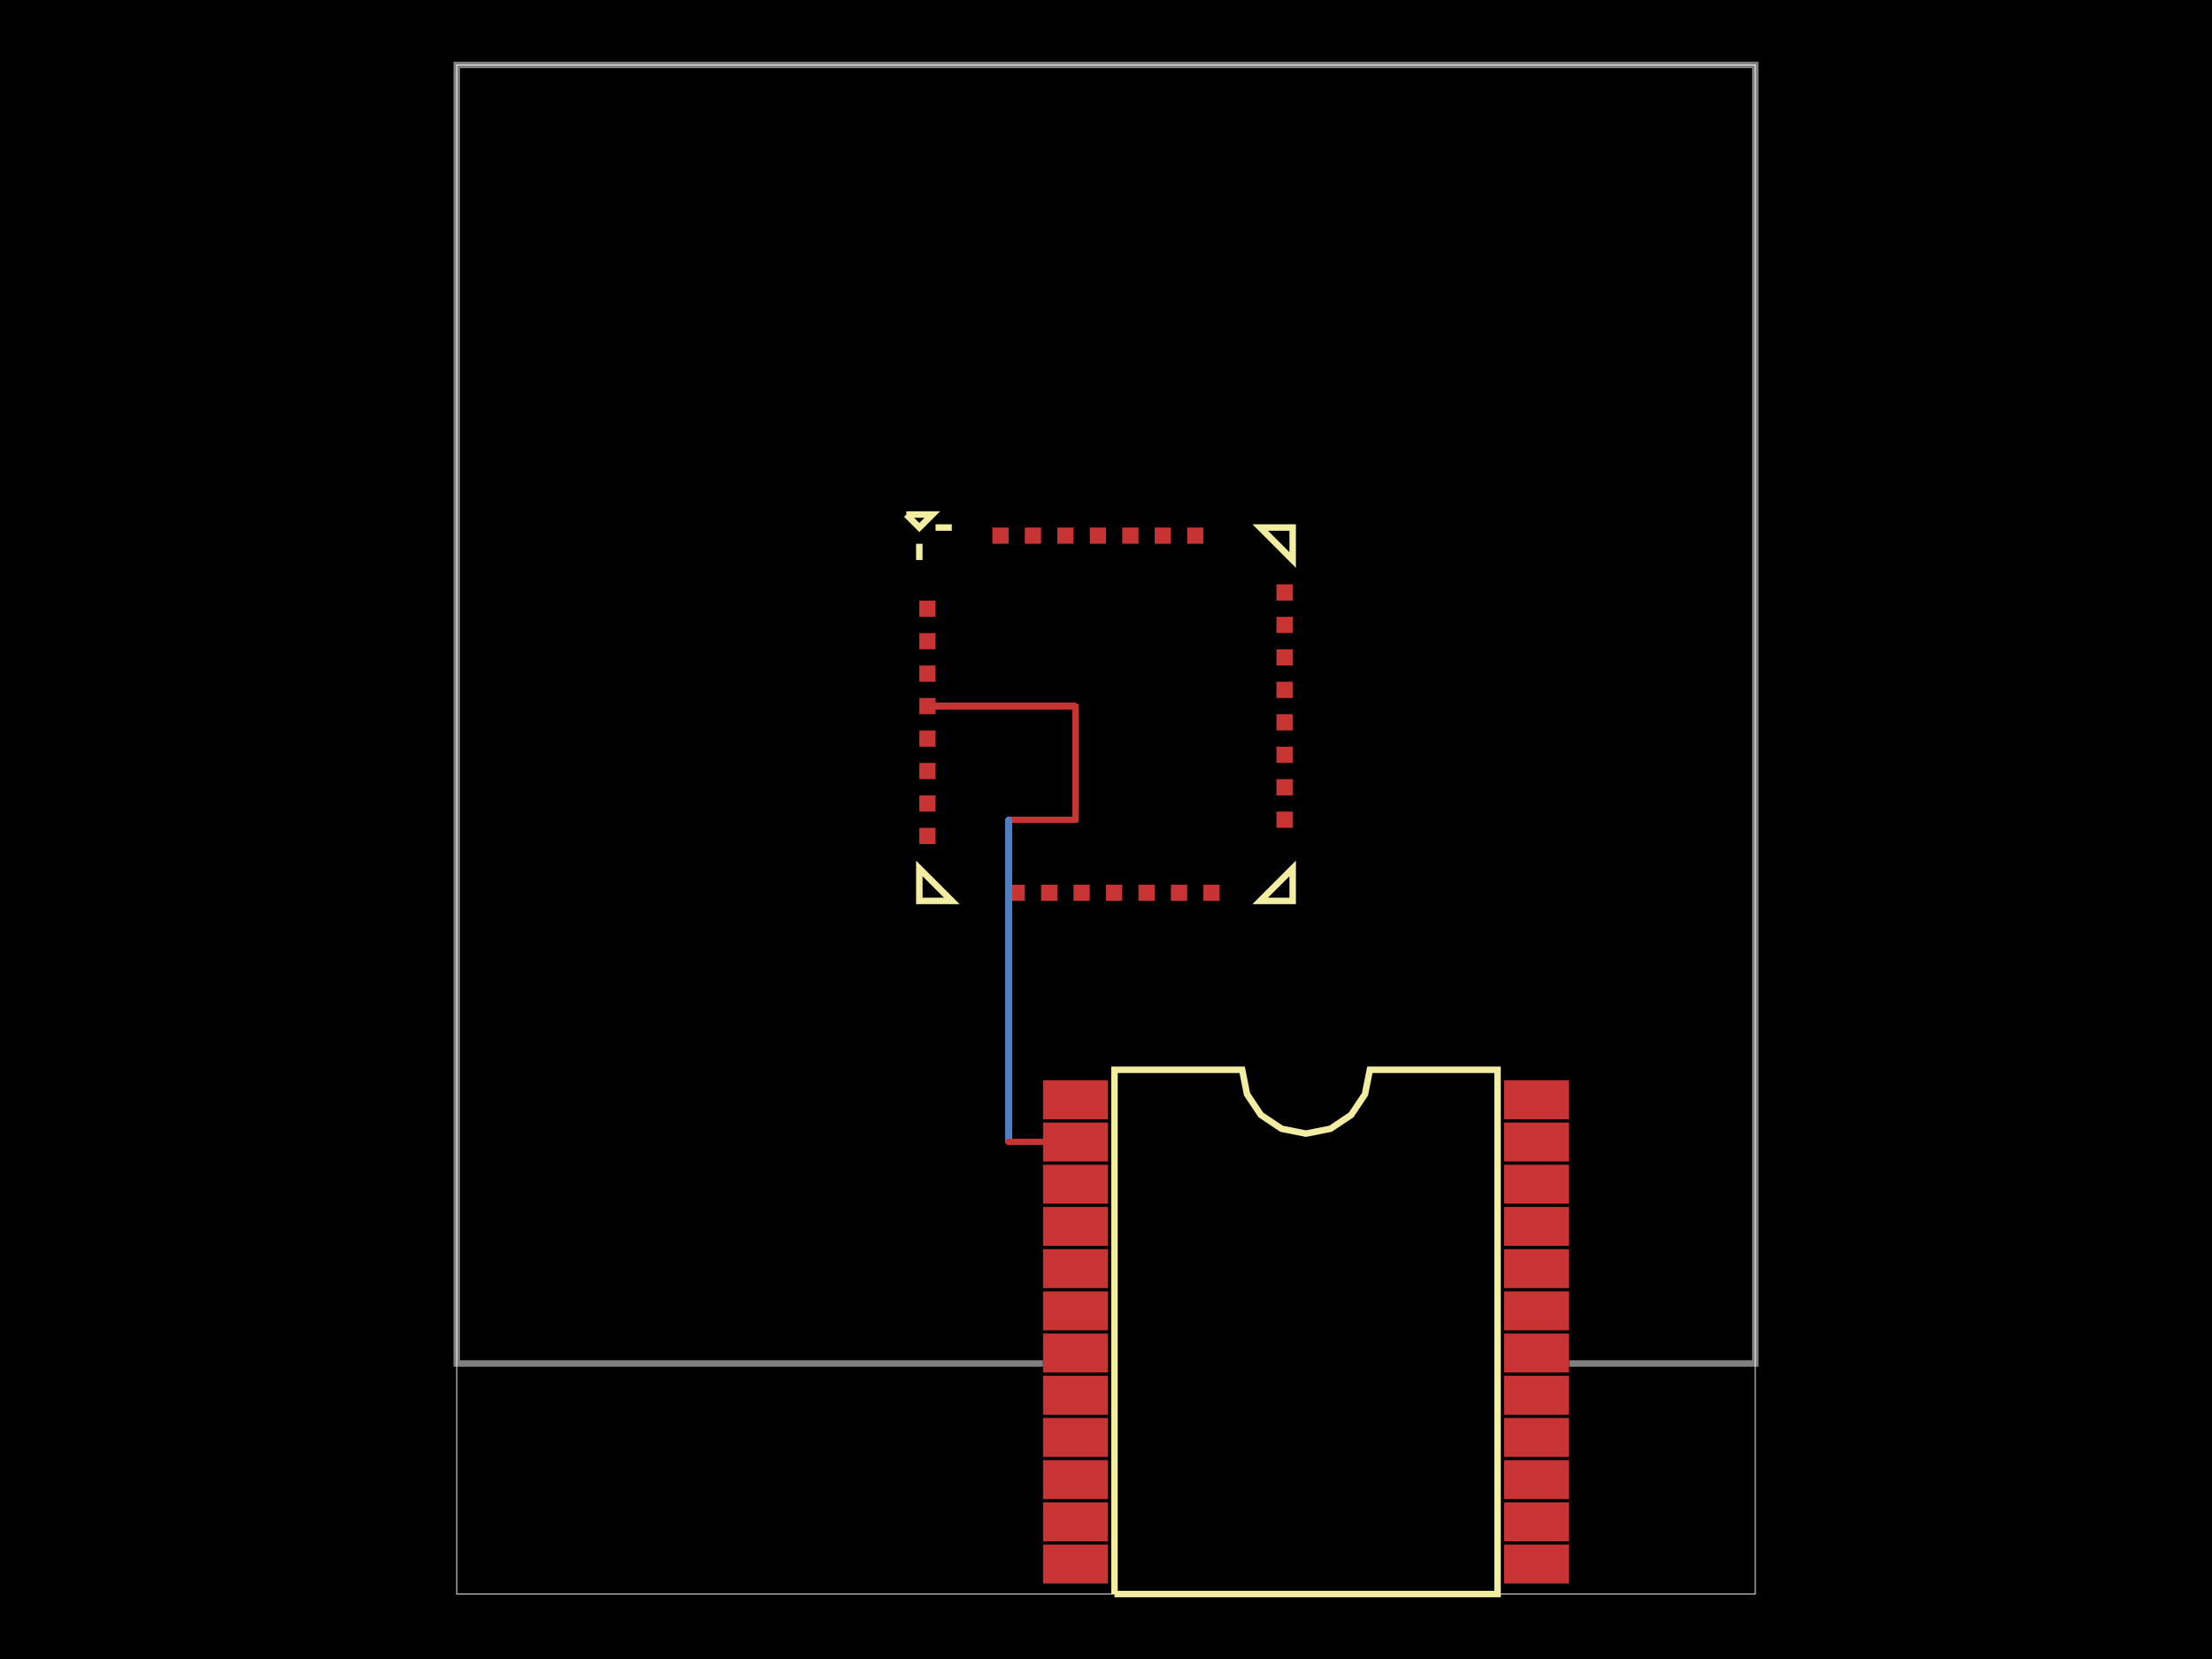 <svg xmlns="http://www.w3.org/2000/svg" width="800" height="600"><style>
              .boundary { fill: #000; }
              .pcb-board { fill: none; }
              .pcb-trace { fill: none; }
              .pcb-hole-outer { fill: rgb(200, 52, 52); }
              .pcb-hole-inner { fill: rgb(255, 38, 226); }
              .pcb-pad { }
              .pcb-boundary { fill: none; stroke: #fff; stroke-width: 0.3; }
              .pcb-silkscreen { fill: none; }
              .pcb-silkscreen-top { stroke: #f2eda1; }
              .pcb-silkscreen-bottom { stroke: #f2eda1; }
              .pcb-silkscreen-text { fill: #f2eda1; }
            </style><rect class="boundary" x="0" y="0" width="800" height="600"/><rect class="pcb-boundary" x="165.178" y="23.482" width="469.645" height="553.036"/><path class="pcb-board" d="M 165.178 493.127 L 634.822 493.127 L 634.822 23.482 L 165.178 23.482 Z" stroke="rgba(255, 255, 255, 0.5)" stroke-width="2.348"/><g transform="translate(400, 258.305) rotate(0) scale(1, -1)"><rect class="pcb-component" x="-67.511" y="-67.511" width="135.023" height="135.023"/><rect class="pcb-component-outline" x="-67.511" y="-67.511" width="135.023" height="135.023"/></g><g transform="translate(472.335, 481.708) rotate(0) scale(1, -1)"><rect class="pcb-component" x="-95.103" y="-90.994" width="190.206" height="181.987"/><rect class="pcb-component-outline" x="-95.103" y="-90.994" width="190.206" height="181.987"/></g><rect class="pcb-pad" fill="rgb(200, 52, 52)" x="332.489" y="217.211" width="5.871" height="5.871"/><rect class="pcb-pad" fill="rgb(200, 52, 52)" x="332.489" y="228.952" width="5.871" height="5.871"/><rect class="pcb-pad" fill="rgb(200, 52, 52)" x="332.489" y="240.693" width="5.871" height="5.871"/><rect class="pcb-pad" fill="rgb(200, 52, 52)" x="332.489" y="252.434" width="5.871" height="5.871"/><rect class="pcb-pad" fill="rgb(200, 52, 52)" x="332.489" y="264.175" width="5.871" height="5.871"/><rect class="pcb-pad" fill="rgb(200, 52, 52)" x="332.489" y="275.916" width="5.871" height="5.871"/><rect class="pcb-pad" fill="rgb(200, 52, 52)" x="332.489" y="287.657" width="5.871" height="5.871"/><rect class="pcb-pad" fill="rgb(200, 52, 52)" x="332.489" y="299.398" width="5.871" height="5.871"/><rect class="pcb-pad" fill="rgb(200, 52, 52)" x="364.777" y="319.945" width="5.871" height="5.871"/><rect class="pcb-pad" fill="rgb(200, 52, 52)" x="376.518" y="319.945" width="5.871" height="5.871"/><rect class="pcb-pad" fill="rgb(200, 52, 52)" x="388.259" y="319.945" width="5.871" height="5.871"/><rect class="pcb-pad" fill="rgb(200, 52, 52)" x="400" y="319.945" width="5.871" height="5.871"/><rect class="pcb-pad" fill="rgb(200, 52, 52)" x="411.741" y="319.945" width="5.871" height="5.871"/><rect class="pcb-pad" fill="rgb(200, 52, 52)" x="423.482" y="319.945" width="5.871" height="5.871"/><rect class="pcb-pad" fill="rgb(200, 52, 52)" x="435.223" y="319.945" width="5.871" height="5.871"/><rect class="pcb-pad" fill="rgb(200, 52, 52)" x="461.641" y="293.528" width="5.871" height="5.871"/><rect class="pcb-pad" fill="rgb(200, 52, 52)" x="461.641" y="281.787" width="5.871" height="5.871"/><rect class="pcb-pad" fill="rgb(200, 52, 52)" x="461.641" y="270.046" width="5.871" height="5.871"/><rect class="pcb-pad" fill="rgb(200, 52, 52)" x="461.641" y="258.305" width="5.871" height="5.871"/><rect class="pcb-pad" fill="rgb(200, 52, 52)" x="461.641" y="246.563" width="5.871" height="5.871"/><rect class="pcb-pad" fill="rgb(200, 52, 52)" x="461.641" y="234.822" width="5.871" height="5.871"/><rect class="pcb-pad" fill="rgb(200, 52, 52)" x="461.641" y="223.081" width="5.871" height="5.871"/><rect class="pcb-pad" fill="rgb(200, 52, 52)" x="461.641" y="211.34" width="5.871" height="5.871"/><rect class="pcb-pad" fill="rgb(200, 52, 52)" x="429.353" y="190.793" width="5.871" height="5.871"/><rect class="pcb-pad" fill="rgb(200, 52, 52)" x="417.612" y="190.793" width="5.871" height="5.871"/><rect class="pcb-pad" fill="rgb(200, 52, 52)" x="405.871" y="190.793" width="5.871" height="5.871"/><rect class="pcb-pad" fill="rgb(200, 52, 52)" x="394.129" y="190.793" width="5.871" height="5.871"/><rect class="pcb-pad" fill="rgb(200, 52, 52)" x="382.388" y="190.793" width="5.871" height="5.871"/><rect class="pcb-pad" fill="rgb(200, 52, 52)" x="370.647" y="190.793" width="5.871" height="5.871"/><rect class="pcb-pad" fill="rgb(200, 52, 52)" x="358.906" y="190.793" width="5.871" height="5.871"/><rect class="pcb-pad" fill="rgb(200, 52, 52)" x="377.232" y="390.715" width="23.482" height="14.089"/><rect class="pcb-pad" fill="rgb(200, 52, 52)" x="377.232" y="405.978" width="23.482" height="14.089"/><rect class="pcb-pad" fill="rgb(200, 52, 52)" x="377.232" y="421.242" width="23.482" height="14.089"/><rect class="pcb-pad" fill="rgb(200, 52, 52)" x="377.232" y="436.505" width="23.482" height="14.089"/><rect class="pcb-pad" fill="rgb(200, 52, 52)" x="377.232" y="451.768" width="23.482" height="14.089"/><rect class="pcb-pad" fill="rgb(200, 52, 52)" x="377.232" y="467.032" width="23.482" height="14.089"/><rect class="pcb-pad" fill="rgb(200, 52, 52)" x="377.232" y="482.295" width="23.482" height="14.089"/><rect class="pcb-pad" fill="rgb(200, 52, 52)" x="377.232" y="497.559" width="23.482" height="14.089"/><rect class="pcb-pad" fill="rgb(200, 52, 52)" x="377.232" y="512.822" width="23.482" height="14.089"/><rect class="pcb-pad" fill="rgb(200, 52, 52)" x="377.232" y="528.086" width="23.482" height="14.089"/><rect class="pcb-pad" fill="rgb(200, 52, 52)" x="377.232" y="543.349" width="23.482" height="14.089"/><rect class="pcb-pad" fill="rgb(200, 52, 52)" x="377.232" y="558.613" width="23.482" height="14.089"/><rect class="pcb-pad" fill="rgb(200, 52, 52)" x="543.956" y="558.613" width="23.482" height="14.089"/><rect class="pcb-pad" fill="rgb(200, 52, 52)" x="543.956" y="543.349" width="23.482" height="14.089"/><rect class="pcb-pad" fill="rgb(200, 52, 52)" x="543.956" y="528.086" width="23.482" height="14.089"/><rect class="pcb-pad" fill="rgb(200, 52, 52)" x="543.956" y="512.822" width="23.482" height="14.089"/><rect class="pcb-pad" fill="rgb(200, 52, 52)" x="543.956" y="497.559" width="23.482" height="14.089"/><rect class="pcb-pad" fill="rgb(200, 52, 52)" x="543.956" y="482.295" width="23.482" height="14.089"/><rect class="pcb-pad" fill="rgb(200, 52, 52)" x="543.956" y="467.032" width="23.482" height="14.089"/><rect class="pcb-pad" fill="rgb(200, 52, 52)" x="543.956" y="451.768" width="23.482" height="14.089"/><rect class="pcb-pad" fill="rgb(200, 52, 52)" x="543.956" y="436.505" width="23.482" height="14.089"/><rect class="pcb-pad" fill="rgb(200, 52, 52)" x="543.956" y="421.242" width="23.482" height="14.089"/><rect class="pcb-pad" fill="rgb(200, 52, 52)" x="543.956" y="405.978" width="23.482" height="14.089"/><rect class="pcb-pad" fill="rgb(200, 52, 52)" x="543.956" y="390.715" width="23.482" height="14.089"/><path class="pcb-trace" stroke="rgb(200, 52, 52)" d="M 335.424 255.369 L 388.973 255.369" stroke-width="2.348" stroke-linecap="round" stroke-linejoin="round" shape-rendering="crispEdges"/><path class="pcb-trace" stroke="rgb(200, 52, 52)" d="M 388.973 255.369 L 388.973 296.463" stroke-width="2.348" stroke-linecap="round" stroke-linejoin="round" shape-rendering="crispEdges"/><path class="pcb-trace" stroke="rgb(200, 52, 52)" d="M 388.973 296.463 L 364.777 296.463" stroke-width="2.348" stroke-linecap="round" stroke-linejoin="round" shape-rendering="crispEdges"/><path class="pcb-trace" stroke="rgb(200, 52, 52)" d="M 364.777 296.463 L 364.777 296.463" stroke-width="2.348" stroke-linecap="round" stroke-linejoin="round" shape-rendering="crispEdges"/><path class="pcb-trace" stroke="rgb(77, 127, 196)" d="M 364.777 296.463 L 364.777 296.463" stroke-width="2.348" stroke-linecap="round" stroke-linejoin="round" shape-rendering="crispEdges"/><path class="pcb-trace" stroke="rgb(77, 127, 196)" d="M 364.777 296.463 L 364.777 413.023" stroke-width="2.348" stroke-linecap="round" stroke-linejoin="round" shape-rendering="crispEdges"/><path class="pcb-trace" stroke="rgb(77, 127, 196)" d="M 364.777 413.023 L 364.777 413.023" stroke-width="2.348" stroke-linecap="round" stroke-linejoin="round" shape-rendering="crispEdges"/><path class="pcb-trace" stroke="rgb(200, 52, 52)" d="M 364.777 413.023 L 364.777 413.023" stroke-width="2.348" stroke-linecap="round" stroke-linejoin="round" shape-rendering="crispEdges"/><path class="pcb-trace" stroke="rgb(200, 52, 52)" d="M 364.777 413.023 L 388.973 413.023" stroke-width="2.348" stroke-linecap="round" stroke-linejoin="round" shape-rendering="crispEdges"/><path class="pcb-silkscreen pcb-silkscreen-top" d="M 344.23 190.793 L 338.359 190.793 Z" stroke-width="2.348" data-pcb-component-id="pcb_component_0" data-pcb-silkscreen-path-id="pcb_silkscreen_path_0"/><path class="pcb-silkscreen pcb-silkscreen-top" d="M 332.489 196.664 L 332.489 202.534 Z" stroke-width="2.348" data-pcb-component-id="pcb_component_0" data-pcb-silkscreen-path-id="pcb_silkscreen_path_1"/><path class="pcb-silkscreen pcb-silkscreen-top" d="M 327.792 186.097 L 332.489 190.793 L 337.185 186.097 L 327.792 186.097" stroke-width="2.348" data-pcb-component-id="pcb_component_0" data-pcb-silkscreen-path-id="pcb_silkscreen_path_2"/><path class="pcb-silkscreen pcb-silkscreen-top" d="M 344.23 325.816 L 332.489 325.816 L 332.489 314.075 Z" stroke-width="2.348" data-pcb-component-id="pcb_component_0" data-pcb-silkscreen-path-id="pcb_silkscreen_path_3"/><path class="pcb-silkscreen pcb-silkscreen-top" d="M 455.77 325.816 L 467.511 325.816 L 467.511 314.075 Z" stroke-width="2.348" data-pcb-component-id="pcb_component_0" data-pcb-silkscreen-path-id="pcb_silkscreen_path_4"/><path class="pcb-silkscreen pcb-silkscreen-top" d="M 455.77 190.793 L 467.511 190.793 L 467.511 202.534 Z" stroke-width="2.348" data-pcb-component-id="pcb_component_0" data-pcb-silkscreen-path-id="pcb_silkscreen_path_5"/><path class="pcb-silkscreen pcb-silkscreen-top" d="M 403.062 576.518 L 403.062 386.899 L 449.244 386.899 L 451.002 395.735 L 456.007 403.226 L 463.498 408.232 L 472.335 409.99 L 481.171 408.232 L 488.662 403.226 L 493.668 395.735 L 495.426 386.899 L 541.607 386.899 L 541.607 576.518 L 403.062 576.518" stroke-width="2.348" data-pcb-component-id="pcb_component_1" data-pcb-silkscreen-path-id="pcb_silkscreen_path_6"/></svg>